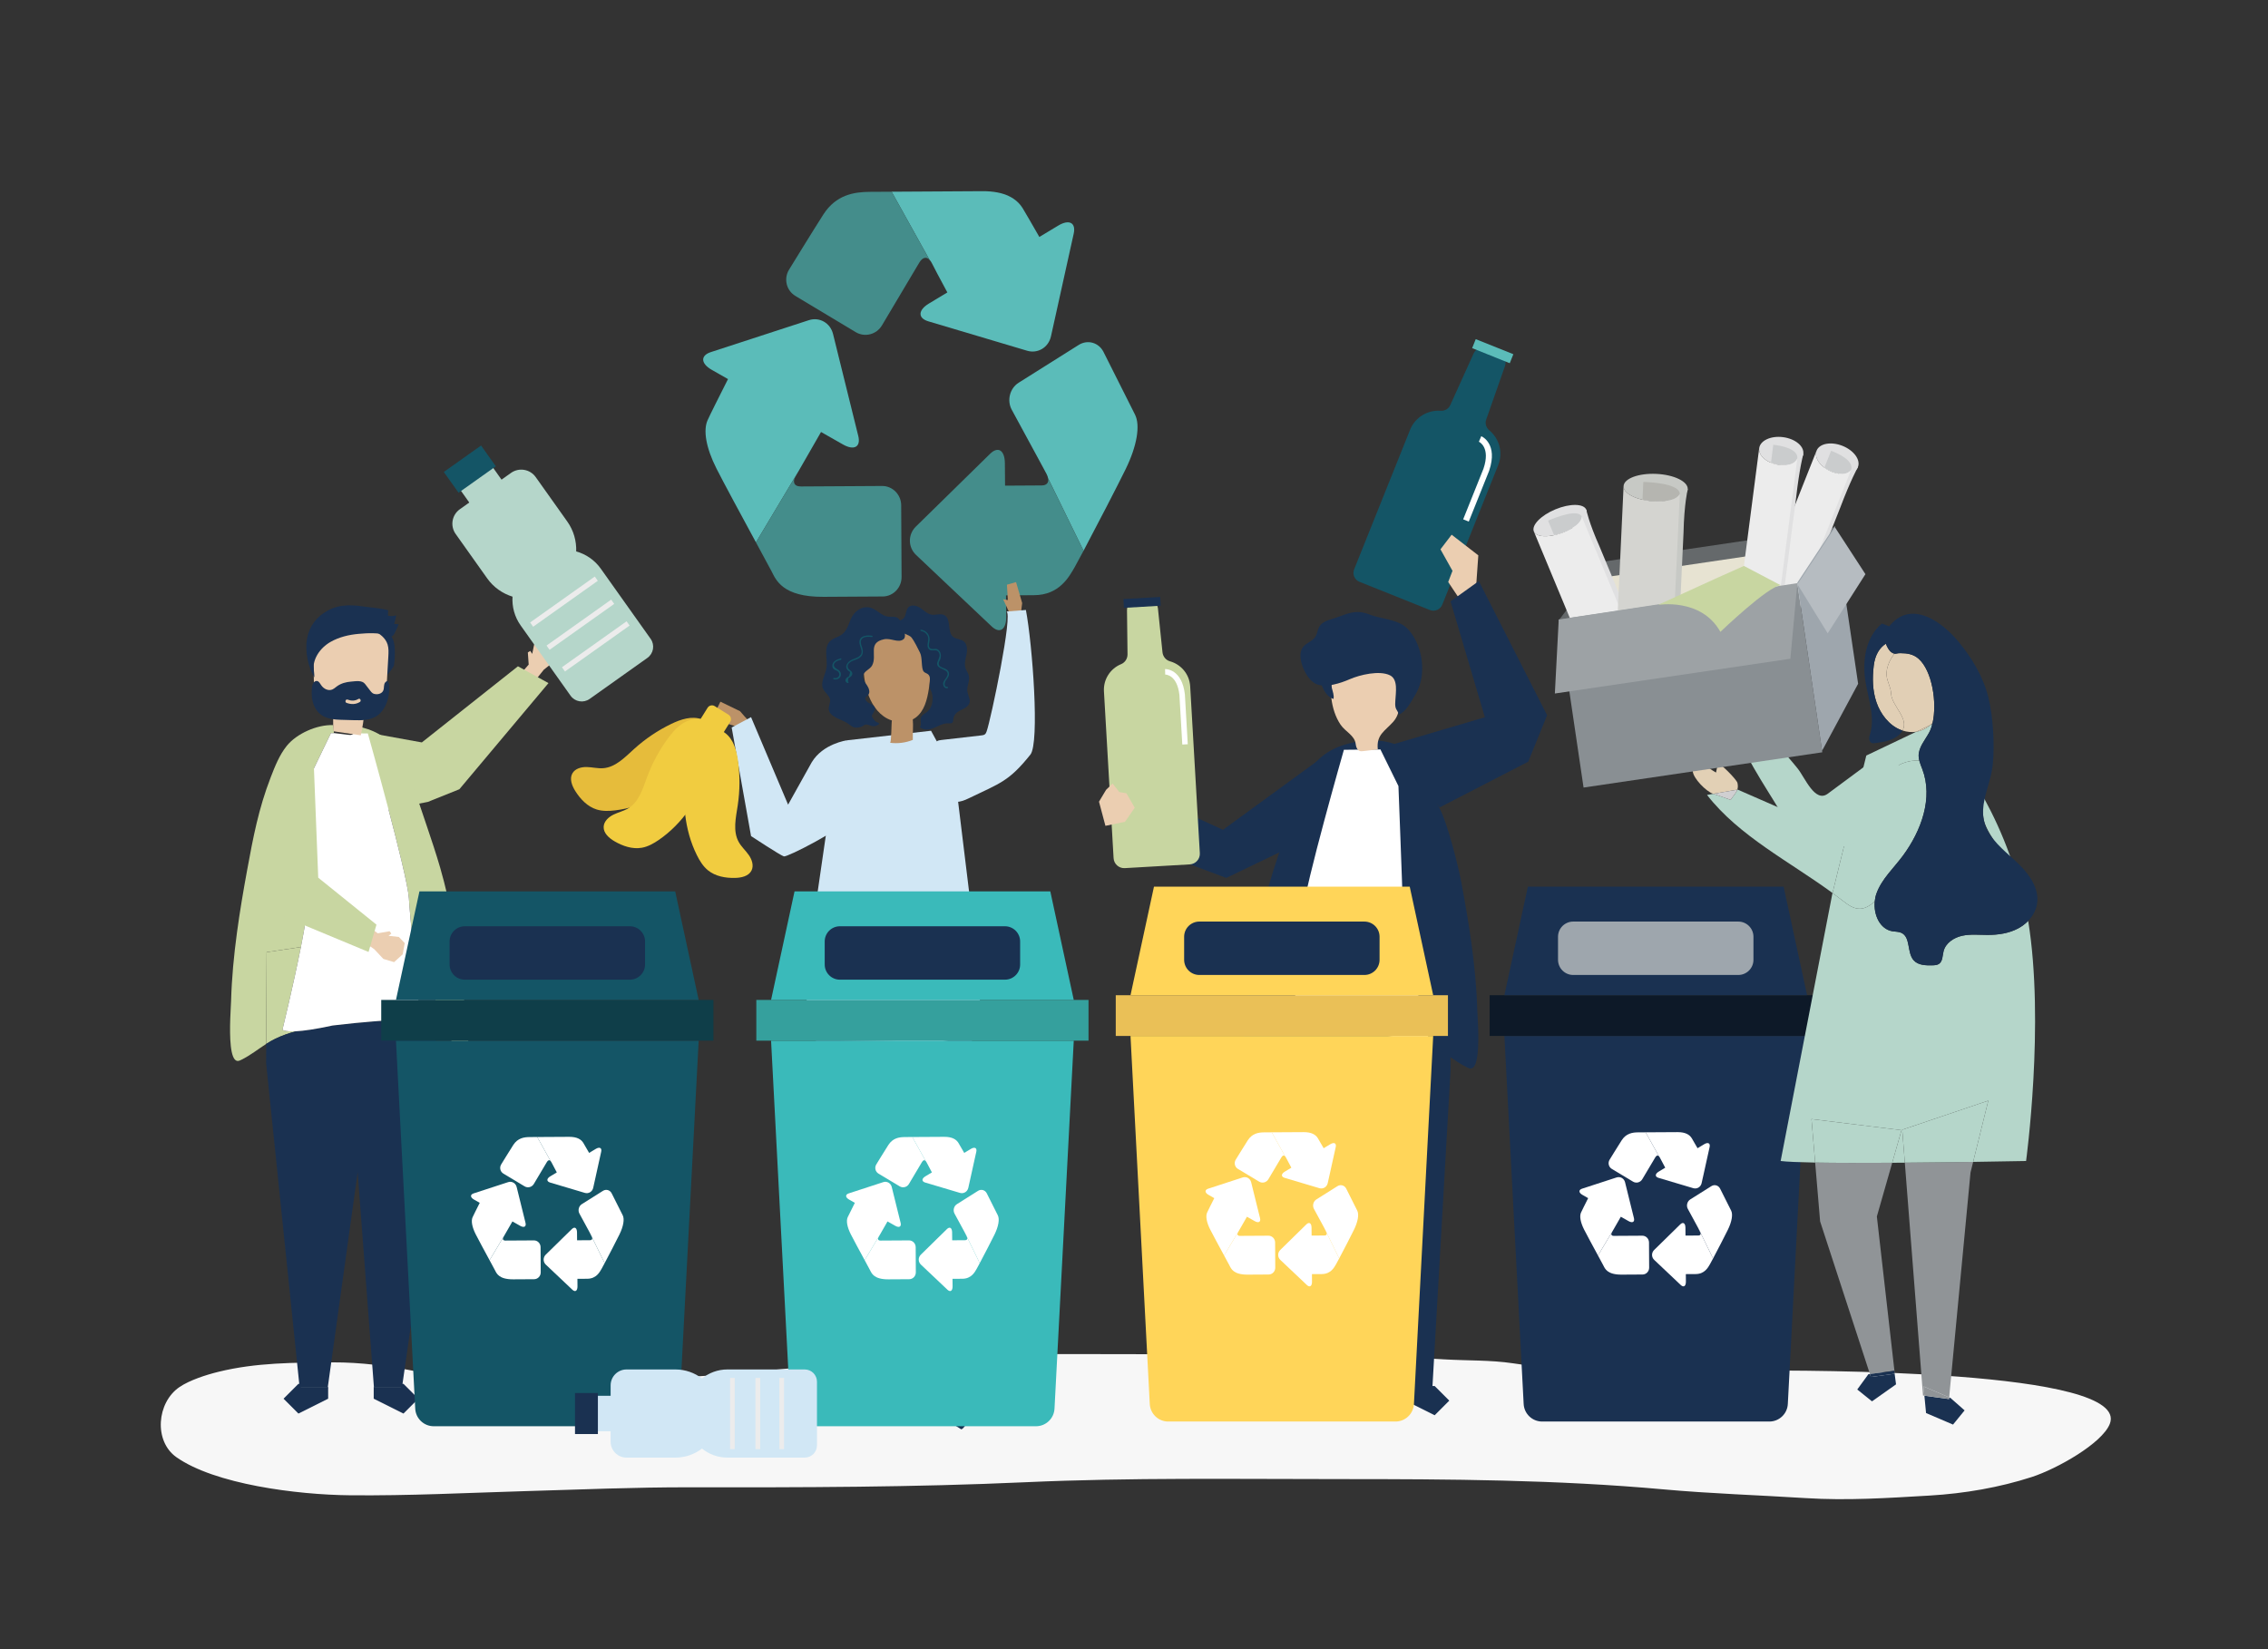<svg xmlns="http://www.w3.org/2000/svg" viewBox="0 0 1467 1067" width="1467" height="1067">
	<rect x="0" y="0" width="1467" height="1067" fill="#333333" stroke="none"/>
	<style>
		tspan { white-space:pre }
		.shp0 { fill: #f7f7f7 } 
		.shp1 { fill: #1a3151 } 
		.shp2 { fill: #0d1928 } 
		.shp3 { fill: #9ea6ad } 
		.shp4 { fill: #ffffff } 
		.shp5 { fill: #5bbcb9 } 
		.shp6 { fill: #448d8b } 
		.shp7 { fill: #145566 } 
		.shp8 { fill: #ebceb1 } 
		.shp9 { fill: #909497 } 
		.shp10 { fill: #b5d6ca } 
		.shp11 { fill: #e2d0b5 } 
		.shp12 { fill: #d0cfd1 } 
		.shp13 { fill: #e1cfb5 } 
		.shp14 { fill: #c8d6a1 } 
		.shp15 { fill: #6a737f } 
		.shp16 { fill: #bc9268 } 
		.shp17 { fill: #d1e7f5 } 
		.shp18 { fill: #e1ceb4 } 
		.shp19 { fill: #58677f } 
		.shp20 { fill: #3ababa } 
		.shp21 { fill: #35a09d } 
		.shp22 { fill: #0f3e49 } 
		.shp23 { fill: #ffd559 } 
		.shp24 { fill: #eac057 } 
		.shp25 { fill: #ececec } 
		.shp26 { fill: #65696b } 
		.shp27 { fill: #e7e3d2 } 
		.shp28 { fill: #e0e0e1 } 
		.shp29 { fill: #cacccd } 
		.shp30 { fill: #c7c9c5 } 
		.shp31 { fill: #b5b5b0 } 
		.shp32 { fill: #d4d4d0 } 
		.shp33 { fill: #898f93 } 
		.shp34 { fill: #9da2a5 } 
		.shp35 { fill: #b6bcc1 } 
		.shp36 { fill: #e6bc3b } 
		.shp37 { fill: #f1cc40 } 
	</style>
	<g id="g10">
		<g id="g12">
			<path id="path16" class="shp0" d="M682.67 876.01C645.73 876.08 608.79 876.68 571.92 879.46C558.02 880.51 544.41 882.81 530.47 883.74C502.64 885.6 475.3 889.06 447.37 890.66C424.88 891.94 402.29 892.7 379.86 894.33C358.83 895.86 335.56 895.51 314.69 892.98C299.24 891.11 283.73 890.06 268.54 887.05C251.55 883.69 233.09 881.29 215.39 881.37C190.15 881.5 165.56 881.51 141.41 887.45C132.93 889.53 122.55 892.96 116.11 897.33C101.37 907.34 99.37 932.32 114.09 942.7C138.88 960.18 191.79 967.03 226.54 967.36C264.62 967.71 301.61 965.8 339.74 964.67C375.18 963.63 410.52 962.14 446.02 962.19C518.51 962.3 591.01 962.19 663.37 958.91C731.35 955.83 799.51 956.89 867.64 956.89C937.51 956.89 1006.91 957.26 1076.27 963.55C1106.49 966.29 1137.28 967.25 1167.66 969.17C1194.86 970.89 1221 969.13 1248.1 967.54C1270.85 966.21 1293.45 962.25 1314.12 955.56C1330.48 950.27 1359.65 933.82 1364.67 921.18C1378.73 885.74 1166.43 886.59 1133.83 886.67C1097.37 886.76 1060.61 887.57 1024.18 886.63C1008.85 886.24 993.75 884.21 978.79 881.99C963.89 879.77 948.88 880.33 933.77 879.4C870.76 875.52 807.61 876.09 744.4 876.09C723.83 876.09 703.25 875.97 682.67 876.01" />
			<path id="path18" class="shp1" d="M973.08 670.2L985.53 908.09C985.76 914.54 991.05 919.65 997.51 919.65L1144.44 919.65C1150.9 919.65 1156.19 914.54 1156.42 908.09L1168.87 670.2L973.08 670.2Z" />
			<path id="path20" class="shp2" d="M1178.41 670.2L963.54 670.2L963.54 643.85L1178.41 643.85L1178.41 670.2Z" />
			<path id="path22" class="shp1" d="M1168.87 643.85L973.08 643.85L988.26 573.62L1153.69 573.62L1168.87 643.85" />
			<path id="path24" class="shp3" d="M1124.36 630.75L1017.59 630.75C1012.17 630.75 1007.77 626.35 1007.77 620.92L1007.77 606.03C1007.77 600.6 1012.17 596.2 1017.59 596.2L1124.36 596.2C1129.78 596.2 1134.18 600.6 1134.18 606.03L1134.18 620.92C1134.18 626.35 1129.78 630.75 1124.36 630.75Z" />
			<path id="path26" class="shp4" d="M1100.01 797.69C1099.95 797.38 1099.83 797.04 1099.64 796.68C1099.46 796.33 1098.92 795.32 1098.2 794L1100.01 797.69" />
			<path id="path28" class="shp4" d="M1072.79 762L1079.61 764.03C1082.03 764.75 1085.99 765.93 1088.42 766.65L1095.24 768.68C1097.66 769.4 1100.1 767.93 1100.65 765.41L1102.23 758.33C1102.78 755.81 1103.69 751.69 1104.25 749.17L1105.82 742.09C1106.38 739.57 1104.79 738.74 1102.29 740.25L1098.02 742.83C1096.45 740.09 1094.88 737.37 1094.28 736.38C1092.9 734.12 1090.25 732.39 1085.05 732.42C1081.19 732.44 1070.94 732.5 1064.45 732.54L1073.05 748C1073.24 748.19 1073.42 748.44 1073.58 748.77C1073.99 749.62 1075.55 752.54 1077.11 755.43L1072.92 757.95C1070.43 759.46 1070.37 761.28 1072.79 762Z" />
			<path id="path30" class="shp4" d="M1048.95 737.69C1046.74 741.12 1041.13 750.26 1041.13 750.26C1039.88 752.31 1040.52 754.99 1042.56 756.21L1056.3 764.46C1058.34 765.69 1061.01 765 1062.24 762.93C1062.24 762.93 1069.99 749.9 1070.71 748.69C1071.44 747.44 1072.33 747.25 1073.05 748L1064.45 732.54C1062.2 732.55 1060.41 732.56 1059.49 732.57C1055.91 732.59 1051.82 733.23 1048.95 737.69Z" />
			<path id="path32" class="shp4" d="M1024.64 795.46C1026.19 798.53 1030.48 806.44 1033.62 812.24L1043.35 795.95C1044.5 793.94 1046.63 790.23 1048.4 787.15L1053.39 789.98C1055.92 791.42 1057.48 790.55 1056.87 788.05L1055.12 781.01C1054.5 778.51 1053.49 774.41 1052.87 771.91L1051.13 764.86C1050.51 762.36 1048.04 760.95 1045.63 761.74L1038.87 763.94C1036.46 764.73 1032.53 766.01 1030.13 766.79L1023.36 768.99C1020.96 769.78 1021.06 771.6 1023.59 773.03L1027.26 775.13C1025.39 778.84 1023.18 783.23 1022.62 784.49C1021.61 786.76 1022.23 790.68 1024.64 795.46" />
			<path id="path34" class="shp4" d="M1043.35 795.95L1033.62 812.24C1035.37 815.46 1036.76 818.04 1037.13 818.75C1038.16 820.75 1039.63 824.67 1048.93 824.61C1058.21 824.56 1062.43 824.53 1062.43 824.53C1064.8 824.52 1066.72 822.53 1066.71 820.11L1066.62 803.79C1066.6 801.38 1064.66 799.41 1062.29 799.42C1062.29 799.42 1046.48 799.51 1043.84 799.53C1042.17 799.54 1041.96 798.41 1042.55 797.36C1042.63 797.22 1042.92 796.7 1043.35 795.95" />
			<path id="path36" class="shp4" d="M1100.01 797.69L1108.06 814.14C1110.88 808.83 1115.66 799.6 1117.61 795.61C1120.23 790.28 1120.97 785.65 1119.76 783.22C1118.56 780.79 1112.6 768.96 1112.6 768.96C1111.51 766.81 1108.98 766.09 1106.96 767.36L1093.31 775.95C1091.3 777.22 1090.59 779.98 1091.74 782.1C1091.74 782.1 1095.89 789.73 1098.2 794C1098.92 795.32 1099.46 796.33 1099.64 796.68C1099.83 797.04 1099.95 797.38 1100.01 797.69Z" />
			<path id="path38" class="shp4" d="M1106.07 817.83C1106.38 817.27 1107.11 815.93 1108.06 814.14L1100.01 797.69C1100.18 798.64 1099.71 799.29 1098.55 799.3C1097.76 799.3 1093.84 799.33 1090.22 799.35L1090.18 794.25C1090.15 791.29 1088.64 790.32 1086.82 792.11L1081.69 797.14C1079.87 798.92 1076.89 801.85 1075.07 803.63L1069.94 808.66C1068.12 810.44 1068.15 813.34 1070 815.09L1075.21 820.02C1077.06 821.78 1080.09 824.64 1081.95 826.39L1087.16 831.33C1089.01 833.08 1090.51 832.09 1090.48 829.13L1090.44 824.28C1092.48 824.27 1094.73 824.25 1096.81 824.24C1102.61 824.21 1104.8 820.01 1106.07 817.83Z" />
			<path id="path40" class="shp5" d="M600.48 207.88L619.89 213.66C626.78 215.71 638.06 219.07 644.97 221.12L664.37 226.9C671.27 228.95 678.21 224.77 679.79 217.6L684.26 197.44C685.84 190.27 688.43 178.54 690.02 171.37L694.49 151.21C696.08 144.05 691.56 141.68 684.46 145.96L672.28 153.3C667.82 145.52 663.36 137.78 661.64 134.95C657.72 128.52 650.18 123.6 635.38 123.68C624.39 123.75 595.2 123.92 576.74 124.03L601.22 168.03C601.77 168.59 602.28 169.3 602.74 170.23C603.91 172.65 608.35 180.97 612.77 189.19L600.85 196.37C593.75 200.65 593.59 205.83 600.48 207.88" />
			<path id="path42" class="shp6" d="M532.61 138.69C526.32 148.46 510.37 174.47 510.37 174.47C506.8 180.3 508.62 187.93 514.43 191.42L553.54 214.9C559.34 218.38 566.96 216.42 570.45 210.54C570.45 210.54 592.51 173.45 594.55 170.01C596.65 166.45 599.18 165.91 601.22 168.03L576.74 124.03C570.35 124.06 565.23 124.09 562.61 124.11C552.43 124.17 540.79 125.98 532.61 138.69" />
			<path id="path44" class="shp5" d="M463.43 303.12C467.84 311.87 480.03 334.38 488.97 350.88L516.69 304.51C519.96 298.81 526.01 288.23 531.07 279.47L545.25 287.54C552.46 291.63 556.91 289.15 555.15 282.03L550.19 261.99C548.43 254.87 545.55 243.21 543.78 236.09L538.83 216.04C537.06 208.91 530.03 204.91 523.18 207.14L503.92 213.41C497.08 215.65 485.89 219.29 479.04 221.52L459.78 227.79C452.94 230.02 453.23 235.2 460.43 239.29L470.89 245.24C465.55 255.82 459.26 268.3 457.67 271.89C454.8 278.35 456.57 289.52 463.43 303.12" />
			<path id="path46" class="shp6" d="M516.69 304.51L488.97 350.88C493.95 360.06 497.93 367.4 498.98 369.43C501.9 375.12 506.09 386.26 532.55 386.11C558.98 385.95 571 385.88 571 385.88C577.73 385.84 583.2 380.18 583.16 373.29L582.91 326.85C582.86 319.97 577.33 314.36 570.59 314.4C570.59 314.4 525.58 314.67 518.07 314.71C513.33 314.74 512.73 311.52 514.39 308.54C514.62 308.13 515.47 306.66 516.69 304.51" />
			<path id="path48" class="shp5" d="M677.96 309.46L700.87 356.29C708.89 341.17 722.5 314.92 728.07 303.57C735.51 288.38 737.62 275.22 734.19 268.3C730.75 261.36 713.79 227.7 713.79 227.7C710.7 221.58 703.49 219.53 697.75 223.14L658.9 247.59C653.16 251.19 651.16 259.07 654.43 265.09C654.43 265.09 666.24 286.8 672.81 298.96C674.85 302.73 676.4 305.59 676.92 306.59C677.45 307.62 677.8 308.59 677.96 309.46" />
			<path id="path50" class="shp6" d="M695.2 366.79C696.1 365.22 698.17 361.38 700.87 356.29L677.96 309.46C678.44 312.18 677.1 314.03 673.8 314.05C671.54 314.07 660.39 314.13 650.1 314.19L649.98 299.68C649.9 291.24 645.6 288.51 640.41 293.59L625.82 307.9C620.64 312.98 612.15 321.3 606.97 326.39L592.38 340.69C587.19 345.78 587.27 354.02 592.53 359.01L607.37 373.05C612.65 378.03 621.27 386.19 626.55 391.18L641.39 405.22C646.66 410.21 650.92 407.39 650.84 398.96L650.72 385.16C656.52 385.12 662.93 385.09 668.86 385.05C685.36 384.96 691.59 373.01 695.2 366.79" />
			<path id="path52" class="shp7" d="M961.3 271.48L973.48 236.74C974.57 233.61 973.01 230.18 969.94 228.94L961.16 225.43C958.08 224.19 954.59 225.6 953.22 228.62L938.03 262.15C936.93 264.59 934.4 265.94 931.74 265.75C923.45 265.16 915.34 269.91 912.09 278.01L875.89 368.33C874.61 371.51 876.16 375.11 879.33 376.38L924.85 394.63C928.03 395.9 931.63 394.36 932.9 391.19L969.1 300.86C972.35 292.76 969.76 283.72 963.36 278.43C961.3 276.73 960.41 274 961.3 271.48" />
			<path id="path54" class="shp5" d="M976.55 234.97L952.22 225.22L954.55 219.4L978.88 229.15L976.55 234.97Z" />
			<path id="path56" class="shp4" d="M950.04 337.43L946.42 335.97L959.56 303.18C964.21 289.44 956.89 285.92 956.57 285.77L958.13 282.19C958.58 282.38 969.12 287.11 963.22 304.54L950.04 337.43" />
			<path id="path58" class="shp1" d="M860.74 486L791.06 536.84L746.13 516.26L737.21 532.65L767.4 558.33L793.2 567.97L860.74 535.45L860.74 486Z" />
			<path id="path60" class="shp8" d="M954.71 380.6L956.21 359.27L938.96 345.92L931.73 355.38L939.51 369.29L936.73 376.52L944.38 388L954.71 380.6Z" />
			<path id="path62" class="shp1" d="M818.04 622.78L816.64 743.43L829.5 898.75L846.98 898.75L867.9 755.46L891.83 611.91L818.04 622.78" />
			<path id="path64" class="shp1" d="M846.88 906.13L827.98 915.58L818.52 906.13L827.98 896.67L846.88 896.67L846.88 906.13Z" />
			<path id="path66" class="shp1" d="M937.9 622.78L938.25 692.58L926.45 898.75L908.97 898.75L879.73 761.94L864.11 611.91L937.9 622.78Z" />
			<path id="path68" class="shp1" d="M909.07 906.13L927.98 915.58L937.43 906.13L927.98 896.67L909.07 896.67L909.07 906.13Z" />
			<path id="path70" class="shp1" d="M956.09 664.81C956.46 675.88 956.22 690.7 951.56 691.25C950.68 691.35 949.84 690.97 949.07 690.59C940.97 686.66 935.19 681.09 927.19 677.28C918.81 673.29 909.29 671.21 899.99 669.77C886.11 667.55 872.01 666.22 858.04 666.09C846.03 665.99 833.55 671.46 822.2 674.47C817.83 675.63 814.28 678.82 810.65 681.31C805.29 685 802.94 686.46 803.67 678.93C804.87 666.63 806.1 654.34 807.62 642.08C810.63 617.63 814.74 593.23 821.69 569.56C824.34 560.52 827.4 551.6 830.46 542.69C834.19 531.83 837.92 520.98 841.65 510.12C846.28 496.63 854.1 487.13 867.79 482.41C879.62 478.33 894.32 477.22 905.83 482.93C918.62 489.27 924.7 510.89 930.92 522.45C936.36 532.57 943.23 560.18 945.27 571.1C947.72 584.23 949.99 597.31 951.77 610.35C953.75 624.79 955.14 639.2 955.54 653.51C955.59 655.09 955.91 659.52 956.09 664.81" />
			<path id="path72" class="shp4" d="M892.89 484.83L869.27 485.06C869.27 485.06 843.91 573.66 842.98 588.93C842.07 603.92 835.66 664.7 835.66 664.7C835.66 664.7 861.83 665.32 891.97 668.99C921.45 675.29 923.92 671.57 923.92 671.57C923.92 671.57 908.02 607.68 907.49 589.33C906.95 570.55 904.55 508.55 904.55 508.55L892.89 484.83" />
			<path id="path74" class="shp8" d="M878.56 485.29C878.84 485.53 879.16 485.72 879.53 485.85C880.26 486.09 881.06 486 881.83 485.91C884.95 485.54 888.08 485.17 891.2 484.8C890.17 475.23 895.77 473.06 901.22 466.91C906.75 460.67 905.05 452.25 904.73 444.62C904.65 442.49 904.54 440.3 903.64 438.37C902.07 434.99 898.39 433.11 894.82 432.01C885.72 429.18 875.31 429.87 867.29 435.03C865.16 436.41 863.17 438.13 862.01 440.39C860.23 443.87 860.69 448.03 861.18 451.91C861.95 457.87 863.71 463.73 867.08 468.76C870.22 473.44 876.21 475.68 876.9 481.3C877.08 482.75 877.52 484.39 878.56 485.29" />
			<path id="path76" class="shp1" d="M861.45 444.98C861.98 447.38 863.1 449.82 862.51 452.21C858.69 450.91 856.2 447 854.85 443.03C854.23 441.23 853.79 439.33 853.94 437.42C854.09 435.52 854.92 433.6 856.43 432.53C858.52 431.02 862.29 431.61 862.89 434.34C863.49 437.08 860.65 441.36 861.45 444.98Z" />
			<path id="path78" class="shp1" d="M841.16 423.85C841.25 420.97 842.35 418.39 844.93 416.65C847.15 415.15 849.71 413.91 851.06 411.53C852.1 409.68 852.26 407.39 853.29 405.53C855.17 402.17 859.25 401.18 862.79 400.05C871.67 397.2 876.44 393.91 885.84 397.55C892.52 400.15 901.15 400.49 907.35 404.28C909.94 405.86 912.15 408.4 913.95 411.22C920.22 421.02 921.72 434.79 917.64 445C916.73 447.29 915.57 449.39 914.33 451.41C911.85 455.43 909.19 460.39 904.8 462.36C904.52 460.46 903.11 459.41 902.67 457.55C902.35 456.21 902.46 454.8 902.53 453.42C902.8 448.05 904.44 439.55 899.08 436.89C892.3 433.52 879.57 436.56 873.04 439.41C867.26 441.94 857.51 445.22 851.34 442.51C845.62 440.01 840.97 430.01 841.16 423.85" />
			<path id="path80" class="shp1" d="M900.47 481.7L960.45 464.02L938.25 389.04L956.54 375.92L1000.7 462.72L988.49 492.78L931.18 522.36L900.47 481.7" />
			<path id="path82" class="shp1" d="M1244.74 902.93L1244.99 905.53L1245.82 914.15L1263.27 921.62L1270.75 912.43L1261.61 904.38L1260.77 904.02L1260.67 905.09L1244.74 902.93Z" />
			<path id="path84" class="shp9" d="M1243.85 902.81L1244.74 902.93L1244.16 896.91L1260.77 904.02L1274.58 758.54L1276.28 751.67C1263.23 751.86 1247.71 752.06 1232.09 752.18L1243.85 902.81" />
			<path id="path86" class="shp9" d="M1244.74 902.93L1260.67 905.09L1260.77 904.02L1244.16 896.91L1244.74 902.93" />
			<path id="path88" class="shp9" d="M1174.09 752.11L1177.3 790.18L1209.51 888.91L1225.25 886.82L1225.5 888.75L1225.59 888.74L1214 786.99L1223.93 752.24C1205.66 752.35 1187.79 752.35 1174.09 752.11" />
			<path id="path90" class="shp1" d="M1209.51 888.91L1208.52 889.04L1201.32 898.92L1210.85 906.58L1226.41 895.59L1225.5 888.75L1210.12 890.79L1209.51 888.91" />
			<path id="path92" class="shp1" d="M1209.51 888.91L1210.12 890.79L1225.5 888.75L1225.25 886.82L1209.51 888.91Z" />
			<path id="path94" class="shp10" d="M1213.78 514.43C1215.69 509.66 1217.65 504.81 1220.93 500.86C1225.84 494.93 1233.69 491.5 1241.36 492.16L1241.48 492.17C1241.22 491.17 1241.04 490.15 1241.02 489.11C1240.92 483.51 1245.09 478.9 1247.78 473.99C1248.03 473.53 1248.27 473.05 1248.49 472.54C1249.04 471.3 1249.49 469.92 1249.87 468.44L1248.69 469C1246.02 471.27 1242.91 472.84 1239.47 473.39L1207.17 488.79L1194.21 541.54L1197.54 543C1207.75 538.98 1210.11 523.56 1213.78 514.43" />
			<path id="path96" class="shp10" d="M1283.23 530.69C1285.25 540.22 1303.49 563.15 1300.16 553.82C1294.86 539.01 1289.16 527.17 1283.67 517.01C1281.45 512.91 1282.26 526.12 1283.23 530.69" />
			<path id="path98" class="shp10" d="M1305.44 600.61C1299.4 603.84 1292.4 604.85 1285.55 604.84C1280.07 604.83 1274.52 604.21 1269.17 605.38C1263.81 606.56 1258.51 610.04 1257.16 615.35C1256.41 618.28 1256.65 621.96 1254.12 623.62C1252.93 624.39 1251.43 624.46 1250.01 624.5C1245.68 624.62 1240.76 624.51 1237.84 621.29C1233.34 616.32 1235.97 606.33 1229.88 603.5C1228.1 602.68 1226.04 602.8 1224.1 602.48C1215.86 601.08 1211.83 591.76 1212.62 583.21C1209.82 585.65 1206.68 587.82 1203.04 587.89C1198.84 587.98 1195.17 585.26 1191.87 582.67C1189.73 580.99 1187.54 579.35 1185.32 577.72L1185.19 578.25L1151.77 751.1C1155.75 751.6 1163.73 751.92 1174.09 752.11L1171.72 723.97L1229.95 731.15L1223.93 752.24C1226.64 752.22 1229.36 752.2 1232.09 752.18L1230.42 730.87L1286.08 712.05L1276.28 751.67C1296.29 751.38 1310.52 751.1 1310.52 751.1C1310.52 751.1 1322.68 661.77 1311.88 595.75C1310.01 597.69 1307.81 599.34 1305.44 600.61" />
			<path id="path100" class="shp10" d="M1230.42 730.87L1232.09 752.18C1247.71 752.06 1263.23 751.86 1276.28 751.67L1286.08 712.05L1230.42 730.87" />
			<path id="path102" class="shp10" d="M1171.72 723.97L1174.09 752.11C1187.79 752.35 1205.66 752.35 1223.93 752.24L1229.95 731.15L1171.72 723.97" />
			<path id="path104" class="shp11" d="M1123.82 506.45C1123.32 504.3 1112.03 492.8 1111.37 494.39C1110.65 496.11 1110.35 497.93 1109.97 499.8C1105.37 497.33 1094.24 487.7 1094.91 498.83C1095.2 503.66 1103.67 512 1107.91 513.47L1108.19 513.56L1123.75 510.85C1124.14 509.64 1124.23 508.25 1123.82 506.45" />
			<path id="path106" class="shp10" d="M1123.95 510.82L1123.75 510.85C1123.01 513.12 1121.18 514.8 1119.42 517.48C1115.72 516.09 1111.94 514.85 1108.19 513.56L1104.15 514.27C1124.8 540.9 1157.59 557.41 1185.32 577.72L1194.21 541.54L1123.95 510.82Z" />
			<path id="path108" class="shp10" d="M1203.04 587.89C1206.68 587.82 1209.82 585.65 1212.62 583.21C1212.79 581.43 1213.15 579.69 1213.74 578.06C1217.14 568.57 1225.03 561.52 1231 553.39C1242.66 537.52 1250.55 516.32 1243.38 497.54C1242.7 495.77 1241.95 494 1241.48 492.17L1241.36 492.16C1233.69 491.5 1225.84 494.93 1220.93 500.86C1217.65 504.81 1215.69 509.66 1213.78 514.43C1210.11 523.56 1207.75 538.98 1197.54 543L1194.21 541.54L1185.32 577.72C1187.54 579.35 1189.73 580.99 1191.87 582.67C1195.17 585.26 1198.84 587.98 1203.04 587.89" />
			<path id="path110" class="shp12" d="M1123.75 510.85L1108.19 513.56C1111.94 514.85 1115.72 516.09 1119.42 517.48C1121.18 514.8 1123.01 513.12 1123.75 510.85Z" />
			<path id="path112" class="shp13" d="M1250.03 467.76C1253.06 454.65 1249.77 433.92 1241 426.18C1237.55 423.14 1233.61 422.59 1229.22 422.56C1227.14 422.54 1226.45 423.08 1225.37 422.89C1222.11 427.1 1219.91 432.23 1220.32 437.08C1220.66 441.17 1223.01 444.28 1223.2 448.67C1223.57 456.65 1234.99 464.67 1230.6 472.6C1233.74 473.62 1236.71 473.83 1239.47 473.39L1248.69 469C1249.15 468.61 1249.6 468.19 1250.03 467.76" />
			<path id="path114" class="shp13" d="M1239.47 473.39C1242.91 472.84 1246.02 471.27 1248.69 469L1239.47 473.39Z" />
			<path id="path116" class="shp13" d="M1223.2 448.67C1223.01 444.28 1220.66 441.17 1220.32 437.08C1219.92 432.23 1222.11 427.1 1225.37 422.89C1224.89 422.81 1224.34 422.57 1223.54 422.08C1221.97 421.1 1220.57 418.54 1219.83 416.45C1215.76 419.03 1212.79 423.68 1211.97 430.77C1211.08 438.48 1211.1 446.61 1213.74 454.32C1216.38 462.03 1222.02 469.29 1229.33 472.15C1229.76 472.31 1230.18 472.46 1230.6 472.6C1234.99 464.67 1223.57 456.65 1223.2 448.67Z" />
			<path id="path118" fill-rule="evenodd" class="shp1" d="M1303.19 556.55C1302.19 555.65 1301.18 554.74 1300.16 553.82C1300.83 555.54 1301.5 557.29 1302.16 559.05C1302.82 560.82 1303.48 562.61 1304.14 564.43C1304.56 565.61 1304.97 566.8 1305.36 568.01C1304.97 566.8 1304.56 565.61 1304.14 564.43C1303.48 562.61 1302.82 560.82 1302.16 559.05C1301.5 557.29 1300.83 555.54 1300.16 553.82C1292.8 547.21 1285.26 540.22 1283.23 530.69C1282.26 526.12 1282.7 521.57 1283.67 517.01C1285.23 509.69 1288.19 502.35 1288.96 494.87C1290.29 482.06 1289.24 463.65 1286.11 451.12C1282.77 437.72 1275.48 425.6 1266.73 415.04C1256.13 402.23 1236.4 387.89 1222.44 404.66C1222.28 404.86 1222.12 405.05 1221.97 405.25C1220.45 404.5 1218.86 403.88 1217.22 403.43C1207.57 411.56 1205.09 424.64 1206.1 436.66C1207.12 448.71 1213.2 462.36 1209.77 474.31C1209.44 475.45 1209.01 476.59 1209.02 477.78C1209.03 478.97 1209.6 480.25 1210.71 480.68C1211.38 480.94 1212.13 480.85 1212.85 480.76C1218.75 480 1225.18 478.97 1229.18 474.57C1229.78 473.91 1230.24 473.26 1230.6 472.6C1230.18 472.46 1229.76 472.31 1229.33 472.15C1222.02 469.29 1216.38 462.04 1213.74 454.32C1211.1 446.61 1211.08 438.48 1211.97 430.77C1212.79 423.68 1215.75 419.03 1219.83 416.45C1220.57 418.54 1221.97 421.1 1223.54 422.08C1224.34 422.58 1224.89 422.81 1225.37 422.89C1226.45 423.08 1227.14 422.54 1229.22 422.56C1233.61 422.59 1237.55 423.14 1241 426.18C1249.77 433.92 1253.06 454.65 1250.03 467.76C1258.3 459.51 1261.61 444.19 1256.17 432.74C1255.86 432.09 1255.53 431.45 1255.19 430.83C1255.53 431.45 1255.86 432.09 1256.17 432.74C1261.61 444.19 1258.3 459.51 1250.03 467.76C1249.97 467.99 1249.92 468.22 1249.87 468.44C1249.49 469.92 1249.04 471.3 1248.49 472.54C1248.27 473.05 1248.03 473.53 1247.78 473.99C1245.09 478.9 1240.92 483.51 1241.02 489.11C1241.04 490.15 1241.22 491.17 1241.47 492.17C1241.95 494 1242.7 495.77 1243.38 497.54C1250.55 516.32 1242.66 537.52 1231 553.39C1225.03 561.52 1217.14 568.57 1213.74 578.06C1213.15 579.69 1212.79 581.43 1212.62 583.21C1211.83 591.76 1215.86 601.08 1224.1 602.48C1226.04 602.8 1228.1 602.68 1229.88 603.51C1235.97 606.33 1233.34 616.32 1237.85 621.29C1240.76 624.51 1245.68 624.62 1250.01 624.5C1251.43 624.46 1252.93 624.39 1254.12 623.62C1256.66 621.96 1256.41 618.28 1257.16 615.35C1258.51 610.04 1263.81 606.56 1269.17 605.38C1274.52 604.21 1280.07 604.83 1285.55 604.84C1292.4 604.85 1299.4 603.84 1305.44 600.61C1307.81 599.34 1310.01 597.69 1311.88 595.75C1311.65 594.33 1311.41 592.93 1311.16 591.54C1311.41 592.93 1311.65 594.33 1311.88 595.75C1314.78 592.74 1316.89 589.04 1317.59 584.94C1319.46 574.01 1311.39 564.01 1303.19 556.55ZM1240.81 416.98C1241.94 417.55 1243.06 418.2 1244.15 418.92C1243.06 418.2 1241.94 417.55 1240.81 416.98Z" />
			<path id="path120" class="shp8" d="M336.1 436.66L341.97 429.95L341.42 422.08L343 421.1L344.25 423.03L345.63 416.35L349.89 412.88L356.86 414.86L361.28 420.98L358.57 427.81L351.78 433.23L344.13 442.77L336.1 436.66" />
			<path id="path122" class="shp14" d="M335.02 431.05L272.86 480.3L232.94 473.07L227.12 528.6L276.76 518.78L297.13 510.59L354.77 441.92L335.02 431.05" />
			<path id="path124" class="shp1" d="M241.73 897.37L241.73 904.87L260.97 914.49L270.58 904.87L260.97 895.25L259.72 895.25L259.41 897.37L241.73 897.37Z" />
			<path id="path126" class="shp1" d="M194.35 895.25L193.03 895.25L183.41 904.87L193.03 914.49L212.26 904.87L212.26 897.37L194.58 897.37L194.35 895.25" />
			<path id="path128" class="shp14" d="M194.63 612.68C197.16 599.87 199.14 588.04 199.32 581.63C199.86 562.34 202.29 498.63 202.29 498.63L214.06 474.27L216.24 474.29C216.08 474.27 215.92 474.25 215.77 474.23C216.28 474.29 215.52 469.52 215.34 469.1C205.1 468.75 191.91 474.53 185.45 482.57C180.68 488.53 177.84 495.8 175.07 502.95C167.28 523.08 163.74 541.73 159.86 562.9C157.38 576.4 155.09 589.83 153.29 603.23C151.29 618.07 149.88 632.86 149.47 647.57C149.43 649.2 149.11 653.75 148.93 659.18C148.55 670.56 148.79 685.78 153.5 686.35C154.38 686.45 155.23 686.06 156.01 685.67C162.07 682.68 166.85 678.77 172.19 675.35L172.48 615.99L194.63 612.68" />
			<path id="path130" class="shp14" d="M302.91 673.68C301.7 661.05 300.45 648.42 298.92 635.83C295.87 610.71 291.72 585.64 284.71 561.32C282.02 552.03 278.93 542.87 275.84 533.71C272.07 522.56 268.31 511.41 264.54 500.25C259.86 486.39 251.96 476.63 238.13 471.78C235.66 470.91 233.06 470.25 230.38 469.76C230.31 470.04 230.25 470.33 230.22 470.64C230.06 471.97 229.68 473.45 228.85 474.41L237.93 474.5C237.93 474.5 263.55 565.53 264.49 581.22C264.84 587.18 266.03 600.2 267.36 613.91L281.27 616L281.86 668.45C282.64 668.68 283.42 668.9 284.19 669.11C288.6 670.3 292.19 673.57 295.85 676.14C301.27 679.92 303.64 681.43 302.91 673.68" />
			<path id="path132" class="shp15" d="M267.36 613.91C269.45 635.62 271.88 659.07 271.88 659.07C271.88 659.07 260.64 659.34 244.37 660.57C245.57 660.54 246.78 660.51 247.98 660.5C259.29 660.4 271.03 665.29 281.86 668.45L281.27 616L267.36 613.91" />
			<path id="path134" class="shp14" d="M191.44 667.17C183.68 667.58 182.71 666.12 182.71 666.12C182.71 666.12 189.71 637.54 194.63 612.68L172.48 616L172.19 675.35C174.07 674.15 176.02 673.01 178.12 671.99C182.33 669.95 186.82 668.4 191.44 667.17" />
			<path id="path136" class="shp1" d="M281.86 668.45C271.03 665.28 259.29 660.4 247.98 660.5C246.78 660.51 245.57 660.54 244.37 660.57C243.37 660.65 242.34 660.73 241.29 660.81C233.71 661.42 225.19 662.23 216.3 663.31C215.86 663.37 215.43 663.42 214.99 663.47C203.62 665.95 196.23 666.92 191.43 667.17C186.82 668.4 182.33 669.95 178.12 671.99C176.01 673.01 174.07 674.15 172.19 675.35L172.13 687.71L193.81 897.65L211.6 897.65L211.6 899.79L211.7 899.79L231.25 758.97L231.33 758.18L242.04 899.79L242.14 899.79L242.14 897.65L260.01 897.65L282.68 739.96L281.86 668.45Z" />
			<path id="path138" class="shp4" d="M267.36 613.91C266.03 600.2 264.84 587.18 264.49 581.22C263.55 565.53 237.93 474.5 237.93 474.5L228.85 474.41L228.54 474.74C228.26 474.99 227.93 475.18 227.56 475.31C226.82 475.56 226.01 475.47 225.24 475.37C222.24 475.01 219.24 474.65 216.24 474.29L214.06 474.27L202.29 498.64C202.29 498.64 199.86 562.34 199.32 581.63C199.14 588.04 197.16 599.87 194.62 612.68C189.71 637.54 182.71 666.12 182.71 666.12C182.71 666.12 183.68 667.58 191.43 667.17C196.23 666.92 203.62 665.95 214.99 663.47C215.43 663.42 215.86 663.37 216.3 663.31C225.19 662.23 233.71 661.42 241.29 660.81C242.34 660.73 243.37 660.65 244.37 660.57C260.64 659.34 271.88 659.07 271.88 659.07C271.88 659.07 269.45 635.62 267.36 613.91" />
			<path id="path140" class="shp8" d="M237.24 598.49L244.35 603.78L252.01 602.45L253.11 603.96L251.34 605.41L258 606.16L261.79 610.13L260.49 617.38L254.9 622.44L247.96 620.36L242.04 614.03L232 607.21L237.24 598.49" />
			<path id="path142" class="shp14" d="M243.51 598.19L205.84 567.8L202.76 489.36L172.77 519.81L167.3 570.3L174.67 589.35L238.39 615.86L243.51 598.19" />
			<path id="path144" class="shp1" d="M245.31 416.24C247.59 420.84 248.53 426.04 248.5 431.19C248.49 432.56 248.5 434.14 249.54 435C250.66 435.92 249.54 437.76 250.49 436.65C251.43 435.55 254.63 431.69 254.84 430.25C255.33 426.85 255.5 423.41 255.35 419.98C255.21 417 254.77 413.87 252.98 411.51C251.92 410.11 250.45 409.08 249.01 408.09C246.92 406.65 244.77 405.2 242.31 404.6C238.08 403.57 235.39 404.99 239 408.21C241.59 410.53 243.75 413.09 245.31 416.24Z" />
			<path id="path146" class="shp8" d="M215.82 473.12C221.67 473.98 227.52 474.85 233.36 475.71C234.52 470.6 235.31 465.39 235.72 460.14C240.88 459.51 246.99 458.14 249.01 452.79C249.65 451.1 249.76 449.23 249.87 447.41C250.31 439.86 250.74 432.31 251.18 424.76C251.33 422.15 251.47 419.46 250.72 416.99C249.39 412.65 245.6 409.91 241.83 408.12C232.23 403.53 220.78 403.1 211.43 408.41C208.94 409.83 206.57 411.69 205.04 414.31C202.69 418.34 202.7 423.48 202.79 428.28C202.87 432.72 202.96 437.15 203.04 441.59C203.14 446.69 203.59 452.57 207.33 455.46C209.32 456.99 211.97 457.39 213.65 459.33C216.62 462.75 214.9 468.46 215.82 473.12" />
			<path id="path148" fill-rule="evenodd" class="shp1" d="M251.82 444.49C251.84 446.97 251.57 449.47 250.98 451.87C249.82 456.52 247.36 460.89 243.47 463.34C239.05 466.11 233.69 466.04 228.62 465.9C225.85 465.82 223.08 465.74 220.3 465.66C213.29 465.46 206.37 464.17 203.14 456.48C201.65 452.94 201.33 448.89 201.77 445C201.89 443.93 202.09 442.84 202.63 441.94C203.17 441.04 204.16 440.38 205.12 440.57C206.35 440.81 207.03 442.21 207.78 443.31C209.4 445.71 212.42 447.15 214.97 446.05C215.73 445.73 216.39 445.21 217.06 444.68C217.33 444.47 217.6 444.25 217.88 444.05C220.62 442.03 223.89 441.21 227.14 440.95C229.95 440.73 234.12 439.9 236.08 442.43C237.21 443.9 238.35 445.37 239.48 446.84C239.95 447.45 240.43 448.07 241.05 448.47C241.7 448.89 242.45 449.05 243.2 449.11C245.08 449.24 247.24 448.47 247.97 446.56C248.29 445.73 248.3 444.8 248.38 443.91C248.46 443.01 248.64 442.07 249.22 441.42C251.42 438.95 251.81 443.08 251.82 444.49ZM232.76 454.15C233.91 453.45 232.99 451.47 231.83 452.17C229.53 453.57 227.21 453.47 224.79 452.59C223.54 452.13 222.89 454.26 224.14 454.71C227.06 455.78 230.01 455.83 232.76 454.15Z" />
			<path id="path150" class="shp1" d="M254.95 403.63C255.53 401.82 255.99 399.98 256.31 398.11C254.57 398.63 252.7 398.69 250.92 398.29C250.97 397.21 251.02 396.12 251.07 395.03C251.11 394.13 239.13 392.87 238.16 392.74C229.06 391.49 220.74 390.33 212.22 394.89C204.95 398.78 200.1 404.9 198.6 413.13C197.16 420.99 199.18 431.45 203.35 438.25C203.43 436.15 202.49 431.12 203.08 429.14C203.48 427.15 204.26 425.25 205.29 423.51C207.35 420.05 210.41 417.2 213.88 415.23C219.41 412.1 225.73 410.62 231.99 410.07C237.73 409.56 244.71 409.18 250.27 411.01C252.93 411.89 253.35 412.6 255.13 409.91C255.44 409.43 258.02 403.83 257.8 403.82C256.85 403.75 255.9 403.69 254.95 403.63" />
			<path id="path152" class="shp16" d="M661.17 390.14C659.84 385.62 658.51 381.11 657.21 376.59C655.25 377.15 653.28 377.7 651.31 378.26C651.51 381.57 651.7 384.88 651.9 388.19C650.88 388.03 649.86 387.86 648.85 387.69C650.52 391.43 652.28 395.11 654.01 398.81C656.1 398.54 658.19 398.22 660.29 398.02C660.57 395.39 660.77 392.75 661.17 390.14" />
			<path id="path154" class="shp17" d="M606.25 509.82C605.89 509.12 605.58 508.41 605.32 507.7C602.38 499.66 601.21 490.62 604.09 482.56C604.51 481.39 605.06 480.19 606.09 479.51C606.93 478.97 607.96 478.84 608.96 478.72C617.57 477.73 626.18 476.75 634.79 475.76C635.6 475.66 636.45 475.55 637.08 475.04C637.64 474.58 637.92 473.87 638.17 473.19C640.84 465.95 655.49 396.1 650.93 395.63C655.15 395.3 659.36 394.91 663.58 394.61C667.82 417.01 672.57 480.59 666.47 488.21C652.63 505.48 647.02 506.63 626.54 516.49C624.01 517.71 621.33 518.8 618.53 518.76C613.17 518.68 608.65 514.49 606.25 509.82" />
			<path id="path156" class="shp16" d="M478.68 460.1C474.44 458.06 470.2 456.02 465.98 453.95C465.07 455.78 464.17 457.61 463.26 459.45C465.85 461.52 468.44 463.6 471.03 465.68C470.22 466.32 469.41 466.96 468.61 467.6C472.5 468.86 476.41 470.03 480.32 471.23C481.52 469.49 482.69 467.73 483.95 466.03C482.19 464.07 480.35 462.14 478.68 460.1Z" />
			<path id="path158" class="shp18" d="M557.67 888.17L557.63 906.27L568.14 906.3L568.18 886.23L557.67 888.17" />
			<path id="path160" class="shp18" d="M607.58 882.35L604.86 901.83L616.17 903.4L619.18 881.81L607.58 882.35" />
			<path id="path162" class="shp1" d="M616.32 903.4L605.98 901.83L601.9 903.37L598.91 910.48L621.86 924.72C625.38 922.76 626.11 918 623.33 915.07L622.41 914.11L616.32 903.4" />
			<path id="path164" class="shp1" d="M568.14 906.3L557.63 906.27L553.95 911.11L554.69 918.79L581.65 920.46L582.42 918.71C583.94 915.27 581.73 911.33 578 910.83L577.41 910.75L568.14 906.3" />
			<path id="path166" class="shp19" d="M525.64 713.99L544.37 799.55L555.78 896.41L573.15 896.45L586.91 653.83L528.72 654.76L525.64 713.99Z" />
			<path id="path168" class="shp19" d="M637.07 709.02L639.31 792.04L624.12 890.06L601.88 889.93L597.33 785.96L581.35 710.58L576.05 661.25L624.51 655.55L637.07 709.02" />
			<path id="path170" class="shp17" d="M602.21 472.75L547.79 478.94L538.74 509.01L525.89 597.51L519.62 672.73L607.1 674.07L635.91 669.47L628.49 590.49L617.56 500.84L602.21 472.75" />
			<path id="path172" class="shp16" d="M596.02 414.54C591.68 410.15 585.52 407.63 579.35 407.69C557.95 407.91 556.31 428.74 560.3 444.95C562.06 452.09 565.57 459.09 571.54 463.4C573.15 464.57 574.98 465.48 576.89 466.11L576.89 466.13C576.56 467.23 576.63 480.65 575.68 480.53C580.65 481.19 585.79 480.54 590.44 478.66C590.3 474.66 590.81 469.72 590.42 465.4C591.02 465.08 591.6 464.74 592.15 464.34C597.88 460.18 599.74 452.57 600.81 445.57C602.21 436.47 603.04 421.62 596.02 414.54" />
			<path id="path174" class="shp1" d="M597.49 434.48C598.18 435.29 599.35 435.5 600.19 436.15C602.98 438.35 600.27 443.17 601.96 446.29C604.12 450.28 603.73 457.3 599.58 460.62C598.17 461.75 596.27 462.54 595.68 464.24C595 466.23 596.38 468.81 594.97 470.36C597.22 472.68 601.09 472.19 604.08 470.94C607.07 469.7 609.99 467.84 613.23 467.96C614.26 468 615.49 468.16 616.13 467.35C616.51 466.87 616.52 466.2 616.58 465.58C617.33 458.15 626.09 460.05 627.26 454.03C627.57 452.41 625.59 448.41 625.63 446.29C625.68 442.91 627.61 439.89 626.46 436.43C625.99 435 625.04 433.77 624.55 432.34C623.55 429.44 624.59 426.3 625.19 423.29C625.78 420.29 625.69 416.64 623.23 414.82C621.3 413.39 618.51 413.57 616.62 412.1C612.42 408.85 615.5 400.35 610.78 397.93C608.35 396.69 605.41 398.05 602.71 397.66C599.86 397.24 597.72 394.97 595.34 393.36C592.96 391.74 589.39 390.87 587.45 393C585.81 394.79 586.25 397.76 584.75 399.67C583.47 401.29 581.19 401.64 579.31 402.53C570.51 406.69 587.09 409.4 589.48 412.32C591.48 414.78 593.62 419.4 595.08 422.23C596.77 425.52 595.69 432.36 597.49 434.48" />
			<path id="path176" class="shp1" d="M571.81 413.57C561.04 415.86 567.57 423.9 564.13 430.47C562.77 433.06 559.07 434.03 558.33 436.86C557.74 439.13 559.4 441.3 560.73 443.24C562.06 445.18 563.08 447.99 561.47 449.71C560.99 450.23 560.31 450.57 559.98 451.19C559.09 452.82 561.09 454.47 562.79 455.21C564.49 455.94 566.57 457.39 565.89 459.11C563.91 464.14 562.65 462.02 565.86 466.29C566.63 467.33 567.98 467.14 568.73 468.2C567.33 469.71 565.24 470.25 563.22 469.46C558.2 467.51 559.59 469.96 555.67 470.57C551.54 471.22 551.41 469.95 547.8 467.65C544.43 465.51 537.38 464 536.18 459.64C535.52 457.21 537.41 454.7 536.85 452.25C536.33 449.95 533.79 448.21 532.61 446.04C530.24 441.66 533.83 436.87 534.58 432.17C535.61 425.67 531.76 417.58 538.62 413.49C540.1 412.61 541.9 412.08 543.4 411.22C547.84 408.71 548.72 404.13 550.45 400.19C552.19 396.25 556.68 392.03 562.12 392.94C567.07 393.76 569.69 398.46 574.72 398.95C576.48 399.13 578.41 398.75 579.97 399.39C581.18 399.89 581.84 400.88 582.35 401.83C583.55 404.05 587.04 411.5 584.4 413.55C580.98 416.21 576.38 412.6 571.81 413.57" />
			<path id="path178" class="shp7" d="M612.69 438.97C613.21 438.18 613.74 437.31 613.85 436.35C614.02 434.86 613.26 433.71 612.01 432.97C611.27 432.53 610.45 432.29 609.67 431.96C608.01 431.27 606.67 430.49 607.43 428.07C607.55 427.69 607.88 427.31 608.04 426.94C608.65 425.55 608.79 423.87 608.32 422.42C607.95 421.29 607.18 420.31 606.03 419.93C605.09 419.63 604.18 419.96 603.23 419.89C599.69 419.65 601.02 416.38 601.26 414.39C601.67 410.85 599.24 407.82 595.72 407.37C595.17 407.3 595.18 408.16 595.72 408.23C597.49 408.46 599.01 409.49 599.87 411.07C600.74 412.65 600.39 414.2 600.1 415.89C599.86 417.32 599.79 419.06 600.99 420.11C602.86 421.75 605.61 419.5 607.16 421.92C608.65 424.25 607 426.22 606.33 428.36C604.61 433.81 615.7 432.08 612.32 437.96C611.45 439.48 609.78 440.96 610.07 442.9C610.27 444.29 611.34 445.39 612.77 445.24C613.32 445.18 613.33 444.32 612.77 444.37C610.42 444.62 610.94 441.7 611.54 440.64C611.87 440.05 612.32 439.53 612.69 438.97" />
			<path id="path180" class="shp7" d="M564.03 411.27C561.02 410.89 556.34 410.98 555.92 414.94C555.7 416.99 556.92 418.83 557.25 420.79C557.89 424.72 553.94 425.55 551.18 426.73C548.23 427.99 545.66 431.39 548.8 433.97C549.18 434.23 549.55 434.5 549.91 434.79C549.69 435.66 549.46 436.54 549.24 437.41C548.97 437.76 548.2 438.03 547.86 438.33C547.4 438.74 546.96 439.21 546.87 439.85C546.73 440.95 547.42 441.82 548.49 441.87C549.04 441.89 549.04 441.03 548.49 441C548.57 440.25 548.65 439.5 548.73 438.75C548.97 438.6 549.2 438.45 549.44 438.3C549.66 438.12 549.95 437.99 550.17 437.8C550.52 437.51 550.86 437.17 551.07 436.76C551.55 435.78 551.26 434.91 550.52 434.18C549.8 433.46 549.04 433.21 548.55 432.19C547.73 430.47 548.9 428.94 550.46 428.02C552.08 427.07 554.01 426.79 555.61 425.81C558.19 424.23 558.55 421.87 557.7 419.13C557.05 417.07 555.86 414.32 558.13 412.8C559.8 411.68 562.13 411.9 564.03 412.13C564.58 412.2 564.58 411.34 564.03 411.27" />
			<path id="path182" class="shp7" d="M543.93 426.78C544.46 426.62 544.23 425.79 543.7 425.95C541.35 426.64 538.31 427.82 538.38 430.78C538.4 431.61 538.74 432.36 539.38 432.91C540.35 433.73 541.52 433.67 542.35 434.74C543.96 436.81 541.9 439.33 539.46 438.59C538.93 438.43 538.7 439.26 539.23 439.42C541.61 440.14 544.26 438.49 543.88 435.81C543.67 434.35 542.8 433.65 541.61 432.98C539.91 432.03 538.43 430.58 540.03 428.71C540.98 427.59 542.58 427.18 543.93 426.78Z" />
			<path id="path184" class="shp17" d="M547.79 478.94C547.79 478.94 532.31 481.04 525.03 493.18L509.76 520.56L485.8 463.95L473.26 470.63L485.8 540.9C485.8 540.9 504.8 553.4 507.03 554.03C509.26 554.65 544.6 536.53 550.79 528.6L547.79 478.94" />
			<path id="path186" class="shp20" d="M498.75 673.24L511.2 911.12C511.43 917.57 516.72 922.69 523.18 922.69L670.11 922.69C676.57 922.69 681.86 917.57 682.09 911.12L694.54 673.24L498.75 673.24Z" />
			<path id="path188" class="shp21" d="M704.08 673.24L489.21 673.24L489.21 646.89L704.08 646.89L704.08 673.24" />
			<path id="path190" class="shp20" d="M694.54 646.89L498.75 646.89L513.93 576.66L679.36 576.66L694.54 646.89" />
			<path id="path192" class="shp1" d="M650.03 633.79L543.26 633.79C537.84 633.79 533.44 629.39 533.44 623.96L533.44 609.07C533.44 603.64 537.84 599.24 543.26 599.24L650.03 599.24C655.45 599.24 659.85 603.64 659.85 609.07L659.85 623.96C659.85 629.39 655.45 633.79 650.03 633.79Z" />
			<path id="path194" class="shp4" d="M625.68 800.72C625.63 800.42 625.5 800.08 625.31 799.71C625.13 799.36 624.59 798.36 623.87 797.03L625.68 800.72" />
			<path id="path196" class="shp4" d="M598.46 765.04L605.28 767.07C607.7 767.79 611.67 768.97 614.09 769.69L620.91 771.72C623.33 772.44 625.77 770.97 626.33 768.45L627.9 761.37C628.45 758.85 629.36 754.73 629.92 752.21L631.49 745.13C632.05 742.61 630.46 741.78 627.97 743.28L623.69 745.86C622.12 743.13 620.55 740.41 619.95 739.41C618.57 737.15 615.92 735.43 610.72 735.46C606.86 735.48 596.61 735.54 590.12 735.58L598.72 751.03C598.92 751.23 599.09 751.48 599.25 751.81C599.67 752.66 601.23 755.58 602.78 758.47L598.59 760.99C596.1 762.49 596.04 764.31 598.46 765.04" />
			<path id="path198" class="shp4" d="M574.62 740.73C572.41 744.16 566.81 753.3 566.81 753.3C565.55 755.35 566.19 758.03 568.23 759.25L581.97 767.5C584.01 768.72 586.69 768.04 587.91 765.97C587.91 765.97 595.66 752.94 596.38 751.73C597.11 750.48 598.01 750.29 598.72 751.03L590.12 735.57C587.87 735.59 586.08 735.6 585.16 735.61C581.58 735.63 577.49 736.26 574.62 740.73" />
			<path id="path200" class="shp4" d="M550.31 798.49C551.86 801.57 556.15 809.48 559.29 815.27L569.03 798.98C570.17 796.98 572.3 793.26 574.07 790.19L579.06 793.02C581.59 794.46 583.15 793.59 582.54 791.09L580.79 784.04C580.17 781.54 579.16 777.45 578.54 774.94L576.8 767.9C576.18 765.4 573.71 763.99 571.31 764.77L564.54 766.98C562.13 767.76 558.2 769.05 555.8 769.83L549.03 772.03C546.63 772.81 546.73 774.63 549.26 776.07L552.93 778.16C551.06 781.88 548.85 786.26 548.29 787.52C547.28 789.79 547.91 793.72 550.31 798.49" />
			<path id="path202" class="shp4" d="M569.03 798.98L559.29 815.27C561.04 818.5 562.43 821.08 562.8 821.79C563.83 823.79 565.3 827.7 574.6 827.65C583.88 827.59 588.11 827.57 588.11 827.57C590.47 827.56 592.39 825.57 592.38 823.15L592.29 806.83C592.27 804.41 590.33 802.44 587.96 802.46C587.96 802.46 572.15 802.55 569.51 802.57C567.85 802.58 567.63 801.45 568.22 800.4C568.3 800.25 568.59 799.74 569.03 798.98" />
			<path id="path204" class="shp4" d="M625.68 800.72L633.73 817.17C636.55 811.86 641.33 802.64 643.29 798.65C645.9 793.32 646.64 788.69 645.43 786.26C644.23 783.83 638.27 772 638.27 772C637.18 769.85 634.65 769.13 632.63 770.4L618.99 778.99C616.97 780.25 616.27 783.02 617.41 785.13C617.41 785.13 621.56 792.76 623.87 797.03C624.59 798.36 625.13 799.36 625.31 799.71C625.5 800.08 625.63 800.42 625.68 800.72" />
			<path id="path206" class="shp4" d="M631.74 820.86C632.06 820.31 632.78 818.96 633.73 817.17L625.68 800.72C625.85 801.68 625.38 802.33 624.22 802.34C623.43 802.34 619.51 802.36 615.9 802.39L615.85 797.29C615.82 794.32 614.31 793.36 612.49 795.15L607.36 800.17C605.54 801.96 602.56 804.88 600.74 806.67L595.62 811.69C593.79 813.48 593.82 816.38 595.67 818.13L600.88 823.06C602.74 824.81 605.77 827.68 607.62 829.43L612.83 834.37C614.69 836.12 616.18 835.13 616.16 832.17L616.11 827.32C618.15 827.3 620.4 827.29 622.49 827.28C628.28 827.25 630.47 823.05 631.74 820.86" />
			<path id="path208" class="shp7" d="M256.12 673.24L268.57 911.12C268.8 917.57 274.1 922.69 280.55 922.69L427.49 922.69C433.94 922.69 439.24 917.57 439.47 911.12L451.92 673.24L256.12 673.24Z" />
			<path id="path210" class="shp22" d="M461.46 673.24L246.59 673.24L246.59 646.89L461.46 646.89L461.46 673.24" />
			<path id="path212" class="shp7" d="M451.92 646.89L256.12 646.89L271.31 576.66L436.73 576.66L451.92 646.89" />
			<path id="path214" class="shp1" d="M407.4 633.79L300.64 633.79C295.21 633.79 290.81 629.39 290.81 623.96L290.81 609.07C290.81 603.64 295.21 599.24 300.64 599.24L407.4 599.24C412.83 599.24 417.23 603.64 417.23 609.07L417.23 623.96C417.23 629.39 412.83 633.79 407.4 633.79" />
			<path id="path216" class="shp4" d="M383.06 800.72C383 800.42 382.88 800.08 382.69 799.71C382.51 799.36 381.97 798.36 381.25 797.03L383.06 800.72" />
			<path id="path218" class="shp4" d="M355.84 765.04L362.65 767.07C365.08 767.79 369.04 768.97 371.47 769.69L378.28 771.72C380.71 772.44 383.14 770.97 383.7 768.45L385.27 761.37C385.83 758.85 386.73 754.73 387.29 752.21L388.86 745.13C389.42 742.61 387.84 741.78 385.34 743.28L381.06 745.86C379.49 743.13 377.93 740.41 377.32 739.41C375.95 737.15 373.3 735.43 368.1 735.46C364.24 735.48 353.98 735.54 347.49 735.58L356.1 751.03C356.29 751.23 356.47 751.48 356.63 751.81C357.04 752.66 358.6 755.58 360.15 758.47L355.97 760.99C353.47 762.49 353.41 764.31 355.84 765.04" />
			<path id="path220" class="shp4" d="M331.99 740.73C329.78 744.16 324.18 753.3 324.18 753.3C322.92 755.35 323.56 758.03 325.6 759.25L339.34 767.5C341.38 768.72 344.06 768.04 345.28 765.97C345.28 765.97 353.03 752.94 353.75 751.73C354.49 750.48 355.38 750.29 356.1 751.03L347.49 735.57C345.25 735.59 343.45 735.6 342.53 735.61C338.95 735.63 334.86 736.26 331.99 740.73" />
			<path id="path222" class="shp4" d="M307.69 798.49C309.24 801.57 313.52 809.48 316.66 815.27L326.4 798.98C327.55 796.98 329.67 793.26 331.45 790.19L336.43 793.02C338.96 794.46 340.53 793.59 339.91 791.09L338.17 784.04C337.55 781.54 336.54 777.45 335.92 774.94L334.18 767.9C333.56 765.4 331.08 763.99 328.68 764.77L321.91 766.98C319.51 767.76 315.58 769.05 313.17 769.83L306.41 772.03C304 772.81 304.1 774.63 306.63 776.07L310.31 778.16C308.43 781.88 306.22 786.26 305.66 787.52C304.66 789.79 305.28 793.72 307.69 798.49" />
			<path id="path224" class="shp4" d="M326.4 798.98L316.66 815.27C318.41 818.5 319.81 821.08 320.18 821.79C321.21 823.79 322.68 827.7 331.97 827.65C341.26 827.59 345.48 827.57 345.48 827.57C347.84 827.56 349.77 825.57 349.75 823.15L349.66 806.83C349.65 804.41 347.71 802.44 345.34 802.46C345.34 802.46 329.52 802.55 326.89 802.57C325.22 802.58 325.01 801.45 325.59 800.4C325.67 800.25 325.97 799.74 326.4 798.98" />
			<path id="path226" class="shp4" d="M383.06 800.72L391.11 817.17C393.92 811.86 398.71 802.64 400.66 798.65C403.28 793.32 404.02 788.69 402.81 786.26C401.6 783.83 395.64 772 395.64 772C394.56 769.85 392.03 769.13 390.01 770.4L376.36 778.99C374.35 780.25 373.64 783.02 374.79 785.13C374.79 785.13 378.94 792.76 381.25 797.03C381.97 798.36 382.51 799.36 382.69 799.71C382.88 800.08 383 800.42 383.06 800.72" />
			<path id="path228" class="shp4" d="M389.11 820.86C389.43 820.31 390.16 818.96 391.11 817.17L383.06 800.72C383.23 801.68 382.75 802.33 381.6 802.34C380.8 802.34 376.88 802.36 373.27 802.39L373.23 797.29C373.2 794.32 371.69 793.36 369.87 795.15L364.74 800.17C362.92 801.96 359.94 804.88 358.12 806.67L352.99 811.69C351.17 813.48 351.2 816.38 353.04 818.13L358.26 823.06C360.11 824.81 363.14 827.68 365 829.43L370.21 834.37C372.06 836.12 373.56 835.13 373.53 832.17L373.49 827.32C375.53 827.3 377.78 827.29 379.86 827.28C385.66 827.25 387.85 823.05 389.11 820.86Z" />
			<path id="path230" class="shp23" d="M731.24 670.2L743.69 908.09C743.92 914.54 749.21 919.65 755.67 919.65L902.6 919.65C909.06 919.65 914.35 914.54 914.58 908.09L927.03 670.2L731.24 670.2Z" />
			<path id="path232" class="shp24" d="M936.57 670.2L721.7 670.2L721.7 643.85L936.57 643.85L936.57 670.2Z" />
			<path id="path234" class="shp23" d="M927.03 643.85L731.24 643.85L746.42 573.62L911.85 573.62L927.03 643.85" />
			<path id="path236" class="shp1" d="M882.52 630.75L775.75 630.75C770.33 630.75 765.93 626.35 765.93 620.92L765.93 606.03C765.93 600.6 770.33 596.2 775.75 596.2L882.52 596.2C887.94 596.2 892.34 600.6 892.34 606.03L892.34 620.92C892.34 626.35 887.94 630.75 882.52 630.75Z" />
			<path id="path238" class="shp4" d="M858.17 797.69C858.11 797.38 857.99 797.04 857.8 796.68C857.62 796.33 857.08 795.32 856.36 794L858.17 797.69" />
			<path id="path240" class="shp4" d="M830.95 762L837.77 764.03C840.19 764.75 844.15 765.93 846.58 766.65L853.4 768.68C855.82 769.4 858.26 767.93 858.81 765.41L860.39 758.33C860.94 755.81 861.85 751.69 862.41 749.17L863.98 742.09C864.54 739.57 862.95 738.74 860.45 740.25L856.18 742.83C854.61 740.09 853.04 737.37 852.44 736.38C851.06 734.12 848.41 732.39 843.21 732.42C839.35 732.44 829.1 732.5 822.61 732.54L831.21 748C831.41 748.19 831.58 748.44 831.74 748.77C832.15 749.62 833.71 752.54 835.27 755.43L831.08 757.95C828.59 759.46 828.53 761.28 830.95 762" />
			<path id="path242" class="shp4" d="M807.11 737.69C804.9 741.12 799.29 750.26 799.29 750.26C798.04 752.31 798.68 754.99 800.72 756.21L814.46 764.46C816.5 765.69 819.17 765 820.4 762.93C820.4 762.93 828.15 749.9 828.87 748.69C829.6 747.44 830.49 747.25 831.21 748L822.61 732.54C820.36 732.55 818.57 732.56 817.65 732.57C814.07 732.59 809.98 733.23 807.11 737.69Z" />
			<path id="path244" class="shp4" d="M782.8 795.46C784.35 798.53 788.64 806.44 791.78 812.24L801.51 795.95C802.66 793.94 804.79 790.23 806.56 787.15L811.55 789.98C814.08 791.42 815.64 790.55 815.03 788.05L813.28 781.01C812.66 778.51 811.65 774.41 811.03 771.91L809.29 764.86C808.67 762.36 806.2 760.95 803.79 761.74L797.03 763.94C794.62 764.73 790.69 766.01 788.29 766.79L781.52 768.99C779.12 769.78 779.22 771.6 781.75 773.03L785.42 775.13C783.55 778.84 781.34 783.23 780.78 784.49C779.77 786.76 780.39 790.68 782.8 795.46" />
			<path id="path246" class="shp4" d="M801.51 795.95L791.78 812.24C793.53 815.46 794.92 818.04 795.29 818.75C796.32 820.75 797.79 824.67 807.08 824.61C816.37 824.56 820.59 824.53 820.59 824.53C822.96 824.52 824.88 822.53 824.87 820.11L824.78 803.79C824.76 801.38 822.82 799.41 820.45 799.42C820.45 799.42 804.64 799.51 802 799.53C800.33 799.54 800.12 798.41 800.71 797.36C800.79 797.22 801.08 796.7 801.51 795.95" />
			<path id="path248" class="shp4" d="M858.17 797.69L866.22 814.14C869.04 808.83 873.82 799.6 875.77 795.61C878.39 790.28 879.13 785.65 877.92 783.22C876.72 780.79 870.76 768.96 870.76 768.96C869.67 766.81 867.14 766.09 865.12 767.36L851.47 775.95C849.46 777.22 848.75 779.98 849.9 782.1C849.9 782.1 854.05 789.73 856.36 794C857.08 795.32 857.62 796.33 857.8 796.68C857.99 797.04 858.11 797.38 858.17 797.69Z" />
			<path id="path250" class="shp4" d="M864.23 817.83C864.54 817.27 865.27 815.93 866.22 814.14L858.17 797.69C858.34 798.64 857.87 799.29 856.71 799.3C855.92 799.3 852 799.33 848.38 799.35L848.34 794.25C848.31 791.29 846.8 790.32 844.98 792.11L839.85 797.14C838.03 798.92 835.05 801.85 833.23 803.63L828.1 808.66C826.28 810.44 826.31 813.34 828.16 815.09L833.37 820.02C835.22 821.78 838.25 824.64 840.11 826.39L845.32 831.33C847.17 833.08 848.67 832.09 848.64 829.13L848.6 824.28C850.64 824.27 852.89 824.25 854.97 824.24C860.77 824.21 862.96 820.01 864.23 817.83" />
			<path id="path252" class="shp13" d="M1138.83 479.02C1137.18 476.82 1135.52 474.63 1133.86 472.43C1134.23 470.03 1134.61 467.64 1134.98 465.24C1134.51 464.9 1134.04 464.57 1133.57 464.23C1133.14 464.79 1132.7 465.35 1132.26 465.9C1132 463.83 1131.74 461.75 1131.48 459.67C1130.24 458.51 1129 457.34 1127.76 456.18C1125.54 456.62 1123.32 457.06 1121.1 457.5C1119.58 459.27 1118.05 461.03 1116.52 462.8C1117.19 464.94 1117.86 467.15 1118.53 469.25C1120.55 471.43 1122.41 472.43 1124.47 474.89C1126.53 477.35 1128.78 481.28 1130.87 484.03C1133.53 482.4 1136.18 480.68 1138.83 479.02" />
			<path id="path254" class="shp10" d="M1138.45 469.94C1146.73 478.85 1155.14 487.67 1162.77 497.18C1167.5 503.06 1173.96 519.62 1182.25 513.48C1191.6 506.56 1200.95 499.63 1210.3 492.71C1211.92 491.51 1213.57 490.3 1215.48 489.64C1226.55 485.87 1231.92 501.18 1234.39 509.54C1235.81 514.35 1235.6 512.68 1236.65 517.57C1237.24 520.29 1237.75 523.18 1236.85 525.72C1235.76 528.76 1232.9 530.6 1230.17 532.15C1218.75 538.65 1206.53 543.71 1193.82 547.25C1187.12 549.11 1180.28 550.56 1173.36 551.54C1165.95 552.58 1165.48 551.19 1162.13 544.33C1150.33 520.13 1136.73 504.12 1125.57 479.62C1129.86 476.39 1134.15 473.17 1138.45 469.94" />
			<path id="path256" class="shp14" d="M751.93 422L748.98 393.6C748.59 389.96 745.41 387.27 741.75 387.48L735.45 387.85C731.79 388.06 728.95 391.1 728.97 394.76L729.31 423.31C729.33 426.07 727.72 428.61 725.17 429.66C718.3 432.46 713.61 439.42 714.06 447.21L720.3 555.17C720.52 558.96 723.77 561.85 727.56 561.63L769.62 559.2C773.41 558.98 776.3 555.73 776.08 551.94L769.84 443.98C769.39 436.19 763.93 429.82 756.79 427.83C754.13 427.09 752.23 424.74 751.93 422" />
			<path id="path258" class="shp1" d="M750.78 391.87L726.98 393.25L726.65 387.55L750.45 386.18L750.78 391.87Z" />
			<path id="path260" class="shp4" d="M768.28 481.47L764.74 481.67L762.88 449.59C761.4 436.47 754.01 436.4 753.69 436.41L753.59 432.85C754.03 432.84 764.54 432.66 766.42 449.29L768.28 481.47Z" />
			<path id="path262" class="shp17" d="M405.26 885.95C399.58 885.95 394.97 890.56 394.97 896.25L394.97 932.69C394.97 938.38 399.58 942.98 405.26 942.98L436.9 942.98C443.35 942.98 449.29 940.79 454.08 937.15C458.57 940.79 464.28 942.98 470.47 942.98L520.51 942.98C524.89 942.98 528.44 939.43 528.44 935.05L528.44 893.88C528.44 889.5 524.89 885.95 520.51 885.95L470.47 885.95C464.28 885.95 458.57 888.15 454.08 891.78C449.29 888.14 443.35 885.95 436.9 885.95L405.26 885.95" />
			<path id="path264" class="shp17" d="M395.73 925.95L384.55 925.95L384.55 902.99L395.73 902.99L395.73 925.95Z" />
			<path id="path266" class="shp1" d="M386.73 927.74L371.93 927.74L371.93 901.2L386.73 901.2L386.73 927.74Z" />
			<path id="path268" class="shp25" d="M475.26 937.5L472.22 937.5L472.22 891.44L475.26 891.44L475.26 937.5Z" />
			<path id="path270" class="shp25" d="M491.71 937.5L488.67 937.5L488.67 891.44L491.71 891.44L491.71 937.5Z" />
			<path id="path272" class="shp25" d="M507.15 937.5L504.11 937.5L504.11 891.44L507.15 891.44L507.15 937.5Z" />
			<path id="path274" class="shp10" d="M346.51 308.65C342.84 303.49 335.69 302.28 330.52 305.95L297.43 329.45C292.27 333.12 291.06 340.28 294.73 345.44L315.13 374.17C319.29 380.02 325.11 384 331.51 386C331.11 392.43 332.79 399.03 336.79 404.65L369.06 450.08C371.89 454.06 377.4 454.99 381.38 452.17L418.76 425.61C422.74 422.78 423.67 417.27 420.85 413.29L388.58 367.86C384.58 362.24 378.91 358.47 372.7 356.74C372.92 350.04 371.08 343.23 366.92 337.38L346.51 308.65" />
			<path id="path276" class="shp10" d="M324.89 310.98L304.04 325.8L296.83 315.65L317.68 300.84L324.89 310.98Z" />
			<path id="path278" class="shp7" d="M320.71 301.66L296.61 318.77L287.07 305.33L311.16 288.22L320.71 301.66Z" />
			<path id="path280" class="shp25" d="M386.68 375.74L344.86 405.46L342.9 402.7L384.72 372.99L386.68 375.74" />
			<path id="path282" class="shp25" d="M397.29 390.68L355.47 420.39L353.51 417.63L395.33 387.92L397.29 390.68" />
			<path id="path284" class="shp25" d="M407.25 404.7L365.43 434.41L363.47 431.65L405.29 401.94L407.25 404.7Z" />
			<path id="path286" class="shp8" d="M715.44 510.98L719.64 506.87L723.98 512.42L728.6 513.2L733.98 522.54L727.69 531.64L715.02 534.26L710.86 518.64L715.44 510.98" />
			<path id="path288" class="shp26" d="M1008.23 400.78L1162.65 377.98L1186.94 341.2L1033.91 363.8C1033.91 363.8 1009.13 402.07 1008.23 400.78" />
			<path id="path290" class="shp27" d="M1042.6 372.77L1137.97 358.68L1141.39 381.84L1044.54 396.14L1042.6 372.77Z" />
			<path id="path292" class="shp28" d="M1026.05 329.74C1026.05 329.74 1027.7 338.05 1034.57 353.45L1072.74 445.26L1062.33 449.59L1014.49 334.54L1026.05 329.74" />
			<path id="path294" class="shp28" d="M1026.05 329.74C1027.72 333.75 1021.48 340.17 1012.12 344.06C1002.76 347.95 993.81 347.85 992.14 343.84C990.47 339.82 996.71 333.41 1006.07 329.51C1015.43 325.62 1024.38 325.72 1026.05 329.74Z" />
			<path id="path296" class="shp29" d="M1001.33 336.83L1005.28 346.34C1007.15 345.91 1009.1 345.32 1011.07 344.5C1017.45 341.84 1022.91 338.49 1023.12 334.16C1020.66 329.17 1007.02 334.39 1001.33 336.83" />
			<path id="path298" class="shp25" d="M1011.8 344.19C1008.53 345.51 1005.33 346.35 1002.48 346.71C997.26 347.36 993.21 346.4 992.14 343.84L1017.77 405.46L1039.98 458.88L1069.82 446.47L1023.95 336.14L1023.12 334.16C1022.92 338.32 1017.86 341.58 1011.8 344.19" />
			<path id="path300" class="shp28" d="M1201.76 302.15C1201.76 302.15 1197.03 310.56 1190.19 328.72L1148.04 435.08L1139.82 431.82L1192.64 298.54L1201.76 302.15" />
			<path id="path302" class="shp28" d="M1201.76 302.15C1199.92 306.81 1192.43 308.2 1185.05 305.28C1177.66 302.35 1173.16 296.2 1175.01 291.55C1176.85 286.89 1184.34 285.5 1191.73 288.42C1199.11 291.35 1203.61 297.5 1201.76 302.15Z" />
			<path id="path304" class="shp29" d="M1184.39 291.63L1180.03 302.64C1181.27 303.54 1182.66 304.33 1184.22 304.95C1189.25 306.94 1194.29 307.7 1197.3 304.05C1199.39 298.01 1188.93 293.34 1184.39 291.63Z" />
			<path id="path306" class="shp25" d="M1184.8 305.17C1182.24 304.12 1180.05 302.69 1178.35 301.07C1175.25 298.11 1173.83 294.52 1175.01 291.55L1146.72 362.94L1122.19 424.84L1145.74 434.17L1196.39 306.35L1197.3 304.05C1194.41 307.56 1189.64 306.99 1184.8 305.17Z" />
			<path id="path308" class="shp28" d="M1166.43 293.65C1166.43 293.65 1163.91 302.96 1161.74 322.25L1147.02 435.71L1138.26 434.57L1156.7 292.39L1166.43 293.65" />
			<path id="path310" class="shp28" d="M1166.43 293.65C1165.79 298.62 1158.88 301.81 1151 300.79C1143.11 299.77 1137.25 294.91 1137.89 289.95C1138.54 284.99 1145.45 281.79 1153.33 282.81C1161.21 283.84 1167.08 288.69 1166.43 293.65Z" />
			<path id="path312" class="shp29" d="M1147.01 287.72L1145.49 299.47C1146.9 300.03 1148.45 300.46 1150.11 300.68C1155.48 301.37 1160.55 300.87 1162.57 296.59C1163.12 290.22 1151.83 288.27 1147.01 287.72Z" />
			<path id="path314" class="shp25" d="M1150.73 300.75C1147.99 300.36 1145.51 299.51 1143.47 298.36C1139.74 296.25 1137.48 293.12 1137.89 289.95L1128.01 366.11L1119.45 432.13L1144.57 435.39L1162.26 299.04L1162.58 296.59C1160.63 300.7 1155.87 301.32 1150.73 300.75" />
			<path id="path316" class="shp30" d="M1091.67 316.44C1091.67 316.44 1089.35 325.74 1088.94 344.82L1083.71 457.18L1070.96 456.58L1077.52 315.78L1091.67 316.44Z" />
			<path id="path318" class="shp30" d="M1091.67 316.44C1091.44 321.35 1081.97 324.91 1070.51 324.37C1059.05 323.84 1049.94 319.42 1050.17 314.5C1050.4 309.59 1059.88 306.04 1071.34 306.57C1082.79 307.1 1091.9 311.52 1091.67 316.44Z" />
			<path id="path320" class="shp31" d="M1062.95 311.77L1062.41 323.4C1064.52 323.87 1066.8 324.2 1069.22 324.31C1077.03 324.68 1084.23 323.88 1086.54 319.55C1086.43 313.27 1069.95 312.02 1062.95 311.77" />
			<path id="path322" class="shp32" d="M1070.12 324.35C1066.13 324.13 1062.45 323.44 1059.36 322.43C1053.7 320.58 1050.03 317.65 1050.17 314.51L1046.66 389.92L1043.61 455.31L1080.13 457.01L1086.43 321.98L1086.54 319.55C1084.32 323.71 1077.57 324.61 1070.12 324.35" />
			<path id="path324" class="shp33" d="M1178.71 486.69L1024.29 509.5L1008.23 400.79L1162.65 377.98L1178.71 486.69" />
			<path id="path326" class="shp34" d="M1008.23 400.78L1005.72 448.66L1158.05 426.17L1162.57 377.26L1008.23 400.78" />
			<path id="path328" class="shp3" d="M1186.8 340.23L1201.88 442.36L1178.56 485.72L1162.51 377.01L1186.8 340.23Z" />
			<path id="path330" class="shp35" d="M1162.65 377.98L1182.2 409.72L1206.61 371.45L1186.94 341.2L1162.65 377.98" />
			<path id="path332" class="shp14" d="M1072.44 391.34C1072.44 391.34 1100.39 386.52 1112.79 408.77C1112.79 408.77 1144.24 378.63 1151.92 378.69L1128.01 366.11L1110.83 373.79L1072.44 391.34" />
			<path id="path334" class="shp36" d="M467.46 479.31C467.19 479.63 466.92 479.94 466.65 480.26L466.76 480.53C467.03 480.17 467.27 479.79 467.46 479.31" />
			<path id="path336" class="shp36" d="M453.84 465.31C447.44 463 440.33 465.36 434.21 468.31C425.48 472.53 417.36 478 410.19 484.5C404.24 489.89 398.17 496.36 390.17 496.98C386.62 497.25 383.09 496.3 379.53 496.22C375.97 496.13 371.98 497.22 370.23 500.32C368.22 503.87 369.97 508.35 372.14 511.8C375.45 517.04 380.01 521.83 385.92 523.68C389.8 524.89 393.97 524.75 398 524.25C416.58 521.95 433.25 512.35 447.21 500.27C456.59 492.15 473.26 472.31 453.84 465.31" />
			<path id="path338" class="shp37" d="M467.09 471.5C467 471.9 466.9 472.31 466.81 472.72L467.03 472.91C467.1 472.47 467.14 472.01 467.09 471.5" />
			<path id="path340" class="shp37" d="M448.55 465.35C441.81 466.25 436.59 471.61 432.51 477.06C426.7 484.81 422.02 493.41 418.64 502.49C415.85 510.01 413.44 518.54 406.63 522.78C403.6 524.66 400.02 525.44 396.82 527.01C393.62 528.57 390.59 531.37 390.46 534.93C390.31 539.01 393.92 542.18 397.45 544.24C402.79 547.36 409.05 549.52 415.15 548.44C419.14 547.73 422.78 545.68 426.13 543.38C441.56 532.78 451.94 516.59 458.77 499.43C463.35 487.91 469.01 462.62 448.55 465.35" />
			<path id="path342" class="shp37" d="M449.82 470.57C449.7 470.97 449.59 471.37 449.47 471.77L449.18 471.83C449.33 471.41 449.53 470.99 449.82 470.57" />
			<path id="path344" class="shp37" d="M469.01 474.18C474.48 478.24 476.44 485.46 477.37 492.2C478.68 501.8 478.62 511.59 477.16 521.17C475.96 529.1 473.93 537.73 477.84 544.74C479.57 547.85 482.32 550.26 484.36 553.19C486.4 556.11 487.7 560.03 486.08 563.21C484.24 566.85 479.54 567.86 475.46 567.96C469.27 568.1 462.75 566.95 457.95 563.05C454.79 560.49 452.61 556.94 450.79 553.3C442.43 536.55 441.21 517.36 443.55 499.03C445.13 486.74 452.44 461.87 469.01 474.18" />
			<path id="path346" class="shp37" d="M460.6 479.41L451.69 473.85C450.11 472.87 449.63 470.79 450.61 469.22L457.68 457.89C458.66 456.32 460.73 455.84 462.31 456.82L471.22 462.38C472.8 463.36 473.28 465.44 472.3 467.01L465.23 478.34C464.25 479.91 462.18 480.39 460.6 479.41Z" />
		</g>
	</g>
</svg>